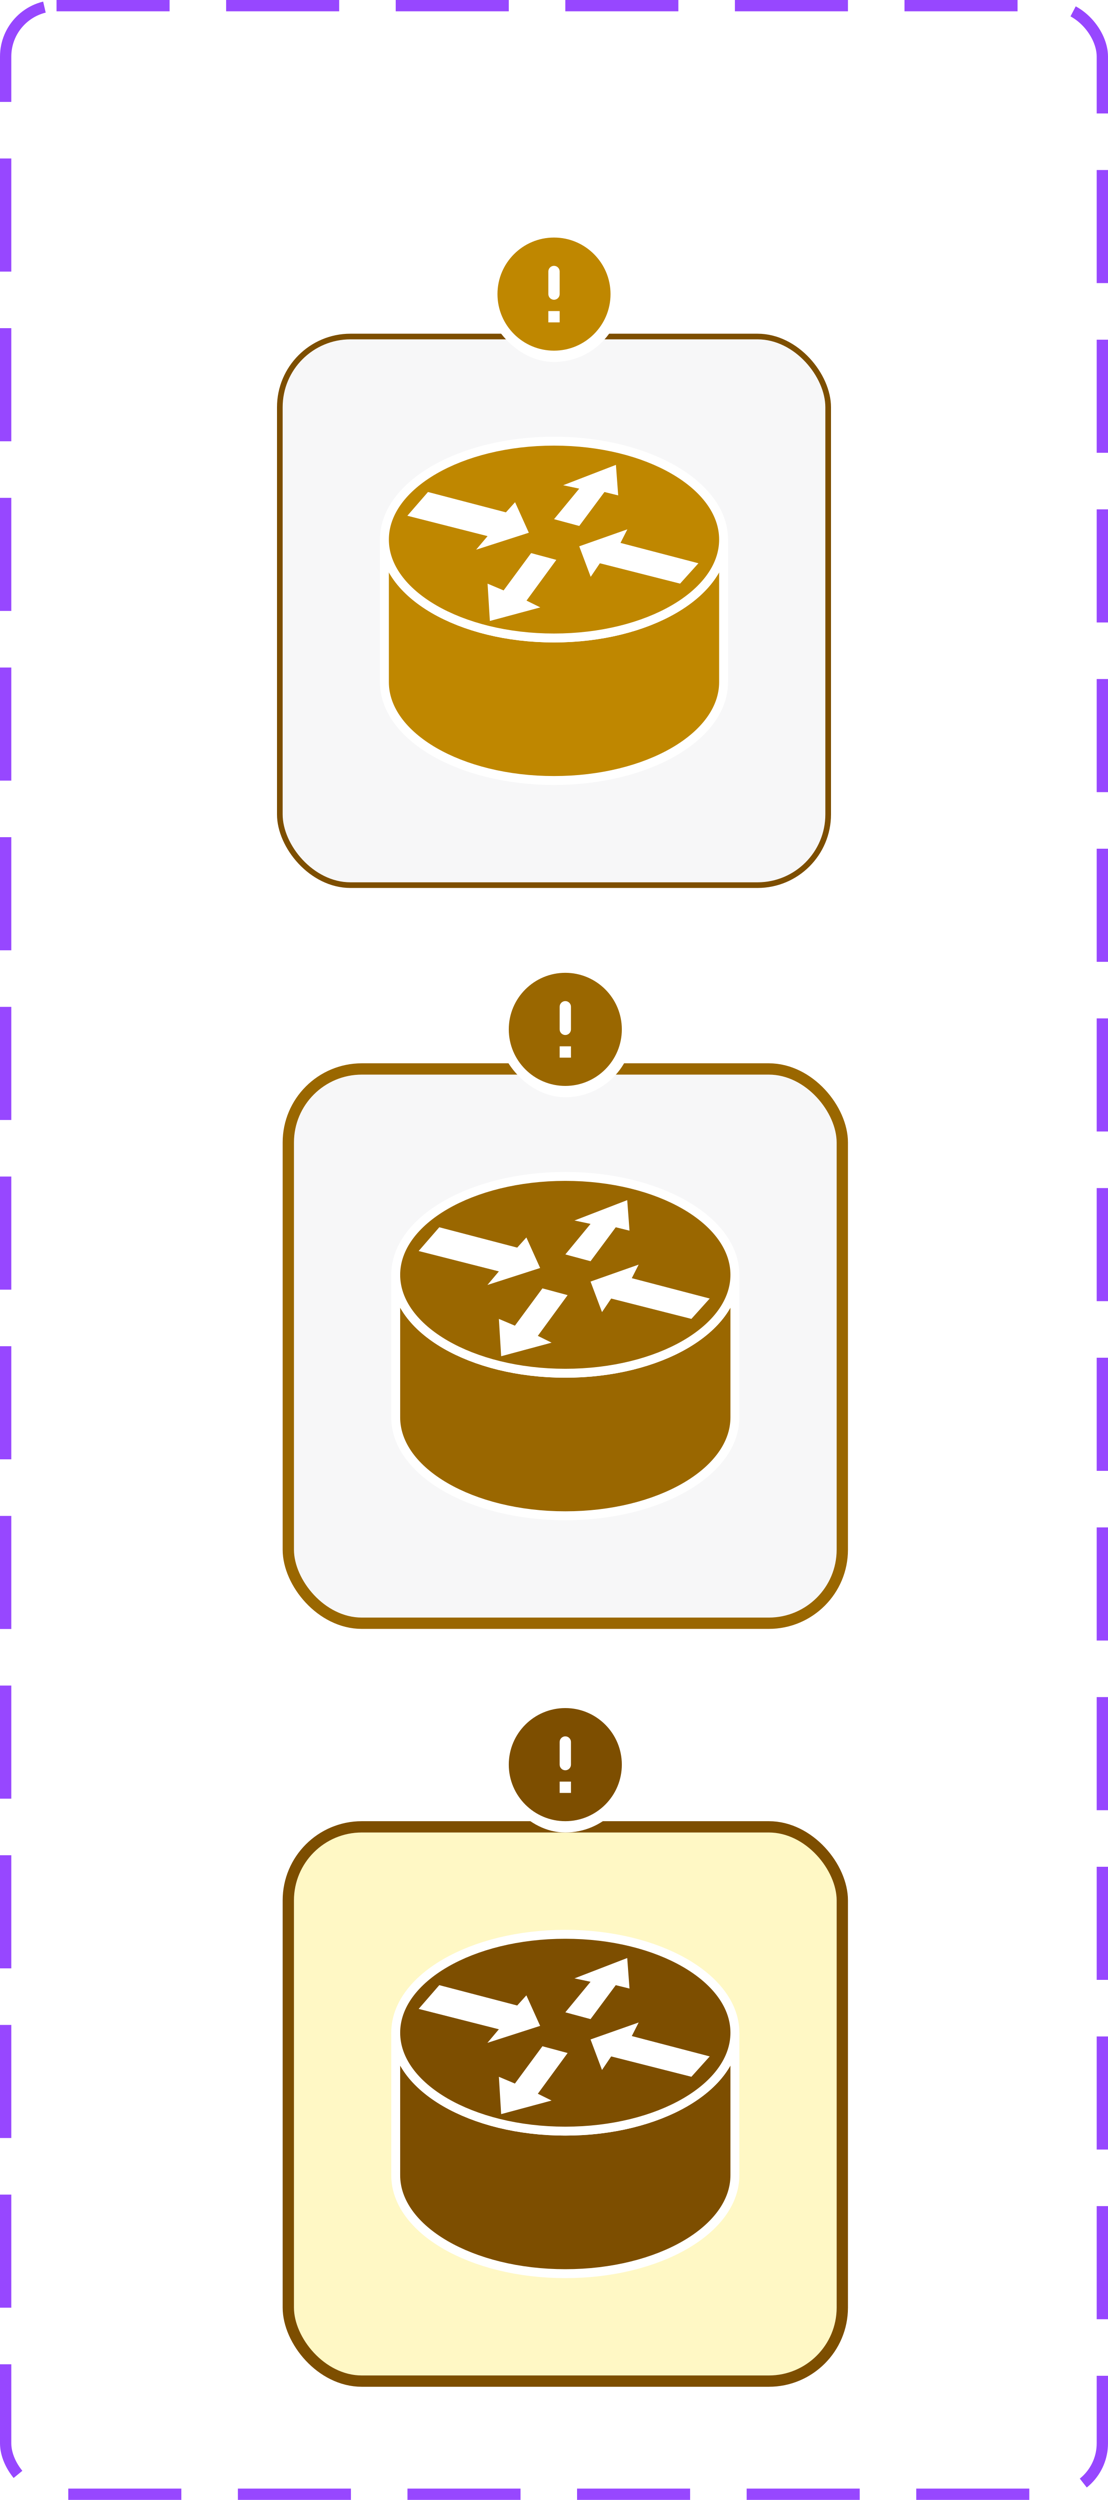 <svg width="98" height="221" viewBox="0 0 98 221" fill="none" xmlns="http://www.w3.org/2000/svg">
<g id="Mild_Alert">
<rect x="0.5" y="0.5" width="97" height="220" rx="4.5" stroke="#9747FF" stroke-dasharray="10 5"/>
<g id="Property 1=enabled">
<g id="nodeLarge" filter="url(#filter0_ddd_719_102606)">
<rect x="25" y="26" width="48" height="48" rx="6" fill="#F7F7F8"/>
<rect x="24.75" y="25.75" width="48.5" height="48.5" rx="6.25" stroke="#7D4E00" stroke-width="0.5"/>
<g id="router">
<g id="A">
<path id="Vector" fill-rule="evenodd" clip-rule="evenodd" d="M64 43.7C64 48.5 57.311 52.4 49 52.4C40.689 52.4 34 48.5 34 43.7V56.3C34 61.1 40.689 65 49 65C57.311 65 64 61.1 64 56.3V43.7Z" fill="#BF8700"/>
<path id="Vector_2" fill-rule="evenodd" clip-rule="evenodd" d="M64 43.7C64 48.5 57.311 52.4 49 52.4C40.689 52.4 34 48.5 34 43.7V56.3C34 61.1 40.689 65 49 65C57.311 65 64 61.1 64 56.3V43.7Z" stroke="white" stroke-width="0.788" stroke-linecap="round"/>
<path id="Vector_3" fill-rule="evenodd" clip-rule="evenodd" d="M49 52.4C57.311 52.4 64 48.499 64 43.699C64 38.899 57.311 35 49 35C40.689 35 34 38.9 34 43.7C34 48.5 40.689 52.4 49 52.4V52.4Z" fill="#BF8700"/>
<path id="Vector_4" fill-rule="evenodd" clip-rule="evenodd" d="M49 52.4C57.311 52.4 64 48.499 64 43.699C64 38.899 57.311 35 49 35C40.689 35 34 38.9 34 43.7C34 48.5 40.689 52.4 49 52.4V52.4Z" stroke="white" stroke-width="0.788" stroke-linecap="round"/>
<path id="Vector_5" fill-rule="evenodd" clip-rule="evenodd" d="M45.556 40.395L46.773 43.095L42.111 44.596L43.124 43.396L36.029 41.595L37.854 39.495L44.746 41.295L45.557 40.395H45.556ZM52.246 46.995L51.232 44.295L55.489 42.795L54.881 43.995L61.773 45.795L60.152 47.595L53.057 45.795L52.246 46.995H52.246ZM49.813 38.896L54.476 37.096L54.678 39.796L53.462 39.496L51.232 42.497L49.003 41.897L51.232 39.197L49.813 38.897V38.896ZM47.787 49.696L43.327 50.896L43.124 47.596L44.543 48.196L46.976 44.896L49.205 45.495L46.57 49.095L47.786 49.696H47.787Z" fill="white"/>
</g>
</g>
</g>
<g id="error">
<rect x="43" y="20" width="12" height="12" rx="6" fill="white"/>
<g id="Vector_6">
<path d="M49 21C46.24 21 44 23.24 44 26C44 28.76 46.24 31 49 31C51.76 31 54 28.76 54 26C54 23.24 51.76 21 49 21ZM49 26.5C48.725 26.5 48.5 26.275 48.5 26V24C48.5 23.725 48.725 23.5 49 23.5C49.275 23.5 49.5 23.725 49.5 24V26C49.5 26.275 49.275 26.5 49 26.5ZM49.5 28.5H48.5V27.5H49.5V28.5Z" fill="white"/>
<path d="M49 21C46.24 21 44 23.24 44 26C44 28.76 46.24 31 49 31C51.76 31 54 28.76 54 26C54 23.24 51.76 21 49 21ZM49 26.5C48.725 26.5 48.5 26.275 48.5 26V24C48.5 23.725 48.725 23.5 49 23.5C49.275 23.5 49.5 23.725 49.5 24V26C49.5 26.275 49.275 26.5 49 26.5ZM49.5 28.5H48.5V27.5H49.5V28.5Z" fill="#BF8700"/>
</g>
</g>
</g>
<g id="Property 1=hover">
<g id="nodeLarge_2" filter="url(#filter1_ddd_719_102606)">
<rect x="26" y="91" width="48" height="48" rx="6" fill="#F7F7F8"/>
<rect x="25.5" y="90.5" width="49" height="49" rx="6.5" stroke="#9A6700"/>
<g id="router_2">
<g id="A_2">
<path id="Vector_7" fill-rule="evenodd" clip-rule="evenodd" d="M65 108.7C65 113.5 58.311 117.4 50 117.4C41.689 117.4 35 113.5 35 108.7V121.3C35 126.1 41.689 130 50 130C58.311 130 65 126.1 65 121.3V108.7Z" fill="#9A6700"/>
<path id="Vector_8" fill-rule="evenodd" clip-rule="evenodd" d="M65 108.7C65 113.5 58.311 117.4 50 117.4C41.689 117.4 35 113.5 35 108.7V121.3C35 126.1 41.689 130 50 130C58.311 130 65 126.1 65 121.3V108.7Z" stroke="white" stroke-width="0.788" stroke-linecap="round"/>
<path id="Vector_9" fill-rule="evenodd" clip-rule="evenodd" d="M50 117.4C58.311 117.4 65 113.499 65 108.699C65 103.899 58.311 100 50 100C41.689 100 35 103.9 35 108.7C35 113.5 41.689 117.4 50 117.4V117.4Z" fill="#9A6700"/>
<path id="Vector_10" fill-rule="evenodd" clip-rule="evenodd" d="M50 117.4C58.311 117.4 65 113.499 65 108.699C65 103.899 58.311 100 50 100C41.689 100 35 103.9 35 108.7C35 113.5 41.689 117.4 50 117.4V117.4Z" stroke="white" stroke-width="0.788" stroke-linecap="round"/>
<path id="Vector_11" fill-rule="evenodd" clip-rule="evenodd" d="M46.556 105.395L47.773 108.095L43.111 109.596L44.124 108.396L37.029 106.595L38.854 104.495L45.746 106.295L46.557 105.395H46.556ZM53.246 111.995L52.232 109.295L56.489 107.795L55.881 108.995L62.773 110.795L61.152 112.595L54.057 110.795L53.246 111.995H53.246ZM50.813 103.896L55.476 102.096L55.678 104.796L54.462 104.496L52.232 107.497L50.003 106.897L52.232 104.197L50.813 103.897V103.896ZM48.787 114.696L44.327 115.896L44.124 112.596L45.543 113.196L47.976 109.896L50.205 110.495L47.57 114.095L48.786 114.696H48.787Z" fill="white"/>
</g>
</g>
</g>
<g id="error_2">
<rect x="44" y="85" width="12" height="12" rx="6" fill="white"/>
<path id="Vector_12" d="M50 86C47.24 86 45 88.24 45 91C45 93.76 47.24 96 50 96C52.76 96 55 93.76 55 91C55 88.24 52.76 86 50 86ZM50 91.5C49.725 91.5 49.5 91.275 49.5 91V89C49.5 88.725 49.725 88.5 50 88.5C50.275 88.5 50.5 88.725 50.5 89V91C50.5 91.275 50.275 91.5 50 91.5ZM50.5 93.5H49.5V92.5H50.5V93.5Z" fill="#9A6700"/>
</g>
</g>
<g id="Property 1=selected">
<g id="nodeLarge_3" filter="url(#filter2_ddd_719_102606)">
<rect x="26" y="156" width="48" height="48" rx="6" fill="#FFF8C5"/>
<rect x="25.5" y="155.5" width="49" height="49" rx="6.5" stroke="#7D4E00"/>
<g id="router_3">
<g id="A_3">
<path id="Vector_13" fill-rule="evenodd" clip-rule="evenodd" d="M65 173.7C65 178.5 58.311 182.4 50 182.4C41.689 182.4 35 178.5 35 173.7V186.3C35 191.1 41.689 195 50 195C58.311 195 65 191.1 65 186.3V173.7Z" fill="#7D4E00"/>
<path id="Vector_14" fill-rule="evenodd" clip-rule="evenodd" d="M65 173.7C65 178.5 58.311 182.4 50 182.4C41.689 182.4 35 178.5 35 173.7V186.3C35 191.1 41.689 195 50 195C58.311 195 65 191.1 65 186.3V173.7Z" stroke="white" stroke-width="0.788" stroke-linecap="round"/>
<path id="Vector_15" fill-rule="evenodd" clip-rule="evenodd" d="M50 182.4C58.311 182.4 65 178.499 65 173.699C65 168.899 58.311 165 50 165C41.689 165 35 168.9 35 173.7C35 178.5 41.689 182.4 50 182.4V182.4Z" fill="#7D4E00"/>
<path id="Vector_16" fill-rule="evenodd" clip-rule="evenodd" d="M50 182.4C58.311 182.4 65 178.499 65 173.699C65 168.899 58.311 165 50 165C41.689 165 35 168.9 35 173.7C35 178.5 41.689 182.4 50 182.4V182.4Z" stroke="white" stroke-width="0.788" stroke-linecap="round"/>
<path id="Vector_17" fill-rule="evenodd" clip-rule="evenodd" d="M46.556 170.395L47.773 173.095L43.111 174.596L44.124 173.396L37.029 171.595L38.854 169.495L45.746 171.295L46.557 170.395H46.556ZM53.246 176.995L52.232 174.295L56.489 172.795L55.881 173.995L62.773 175.795L61.152 177.595L54.057 175.795L53.246 176.995H53.246ZM50.813 168.896L55.476 167.096L55.678 169.796L54.462 169.496L52.232 172.497L50.003 171.897L52.232 169.197L50.813 168.897V168.896ZM48.787 179.696L44.327 180.896L44.124 177.596L45.543 178.196L47.976 174.896L50.205 175.495L47.57 179.095L48.786 179.696H48.787Z" fill="white"/>
</g>
</g>
</g>
<g id="error_3">
<rect x="44" y="150" width="12" height="12" rx="6" fill="white"/>
<path id="Vector_18" d="M50 151C47.24 151 45 153.24 45 156C45 158.76 47.24 161 50 161C52.76 161 55 158.76 55 156C55 153.24 52.76 151 50 151ZM50 156.5C49.725 156.5 49.5 156.275 49.5 156V154C49.5 153.725 49.725 153.5 50 153.5C50.275 153.5 50.5 153.725 50.5 154V156C50.5 156.275 50.275 156.5 50 156.5ZM50.5 158.5H49.5V157.5H50.5V158.5Z" fill="#7D4E00"/>
</g>
</g>
</g>
<defs>
<filter id="filter0_ddd_719_102606" x="21.5" y="23.5" width="55" height="55" filterUnits="userSpaceOnUse" color-interpolation-filters="sRGB">
<feFlood flood-opacity="0" result="BackgroundImageFix"/>
<feColorMatrix in="SourceAlpha" type="matrix" values="0 0 0 0 0 0 0 0 0 0 0 0 0 0 0 0 0 0 127 0" result="hardAlpha"/>
<feMorphology radius="1" operator="erode" in="SourceAlpha" result="effect1_dropShadow_719_102606"/>
<feOffset dy="2"/>
<feGaussianBlur stdDeviation="0.5"/>
<feComposite in2="hardAlpha" operator="out"/>
<feColorMatrix type="matrix" values="0 0 0 0 0 0 0 0 0 0 0 0 0 0 0 0 0 0 0.2 0"/>
<feBlend mode="normal" in2="BackgroundImageFix" result="effect1_dropShadow_719_102606"/>
<feColorMatrix in="SourceAlpha" type="matrix" values="0 0 0 0 0 0 0 0 0 0 0 0 0 0 0 0 0 0 127 0" result="hardAlpha"/>
<feOffset dy="1"/>
<feGaussianBlur stdDeviation="0.5"/>
<feComposite in2="hardAlpha" operator="out"/>
<feColorMatrix type="matrix" values="0 0 0 0 0 0 0 0 0 0 0 0 0 0 0 0 0 0 0.14 0"/>
<feBlend mode="normal" in2="effect1_dropShadow_719_102606" result="effect2_dropShadow_719_102606"/>
<feColorMatrix in="SourceAlpha" type="matrix" values="0 0 0 0 0 0 0 0 0 0 0 0 0 0 0 0 0 0 127 0" result="hardAlpha"/>
<feOffset dy="1"/>
<feGaussianBlur stdDeviation="1.5"/>
<feComposite in2="hardAlpha" operator="out"/>
<feColorMatrix type="matrix" values="0 0 0 0 0 0 0 0 0 0 0 0 0 0 0 0 0 0 0.12 0"/>
<feBlend mode="normal" in2="effect2_dropShadow_719_102606" result="effect3_dropShadow_719_102606"/>
<feBlend mode="normal" in="SourceGraphic" in2="effect3_dropShadow_719_102606" result="shape"/>
</filter>
<filter id="filter1_ddd_719_102606" x="22" y="88" width="56" height="56" filterUnits="userSpaceOnUse" color-interpolation-filters="sRGB">
<feFlood flood-opacity="0" result="BackgroundImageFix"/>
<feColorMatrix in="SourceAlpha" type="matrix" values="0 0 0 0 0 0 0 0 0 0 0 0 0 0 0 0 0 0 127 0" result="hardAlpha"/>
<feMorphology radius="1" operator="erode" in="SourceAlpha" result="effect1_dropShadow_719_102606"/>
<feOffset dy="2"/>
<feGaussianBlur stdDeviation="0.5"/>
<feComposite in2="hardAlpha" operator="out"/>
<feColorMatrix type="matrix" values="0 0 0 0 0 0 0 0 0 0 0 0 0 0 0 0 0 0 0.2 0"/>
<feBlend mode="normal" in2="BackgroundImageFix" result="effect1_dropShadow_719_102606"/>
<feColorMatrix in="SourceAlpha" type="matrix" values="0 0 0 0 0 0 0 0 0 0 0 0 0 0 0 0 0 0 127 0" result="hardAlpha"/>
<feOffset dy="1"/>
<feGaussianBlur stdDeviation="0.5"/>
<feComposite in2="hardAlpha" operator="out"/>
<feColorMatrix type="matrix" values="0 0 0 0 0 0 0 0 0 0 0 0 0 0 0 0 0 0 0.14 0"/>
<feBlend mode="normal" in2="effect1_dropShadow_719_102606" result="effect2_dropShadow_719_102606"/>
<feColorMatrix in="SourceAlpha" type="matrix" values="0 0 0 0 0 0 0 0 0 0 0 0 0 0 0 0 0 0 127 0" result="hardAlpha"/>
<feOffset dy="1"/>
<feGaussianBlur stdDeviation="1.5"/>
<feComposite in2="hardAlpha" operator="out"/>
<feColorMatrix type="matrix" values="0 0 0 0 0 0 0 0 0 0 0 0 0 0 0 0 0 0 0.12 0"/>
<feBlend mode="normal" in2="effect2_dropShadow_719_102606" result="effect3_dropShadow_719_102606"/>
<feBlend mode="normal" in="SourceGraphic" in2="effect3_dropShadow_719_102606" result="shape"/>
</filter>
<filter id="filter2_ddd_719_102606" x="20" y="151" width="60" height="60" filterUnits="userSpaceOnUse" color-interpolation-filters="sRGB">
<feFlood flood-opacity="0" result="BackgroundImageFix"/>
<feColorMatrix in="SourceAlpha" type="matrix" values="0 0 0 0 0 0 0 0 0 0 0 0 0 0 0 0 0 0 127 0" result="hardAlpha"/>
<feMorphology radius="2" operator="erode" in="SourceAlpha" result="effect1_dropShadow_719_102606"/>
<feOffset dy="3"/>
<feGaussianBlur stdDeviation="0.5"/>
<feComposite in2="hardAlpha" operator="out"/>
<feColorMatrix type="matrix" values="0 0 0 0 0 0 0 0 0 0 0 0 0 0 0 0 0 0 0.2 0"/>
<feBlend mode="normal" in2="BackgroundImageFix" result="effect1_dropShadow_719_102606"/>
<feColorMatrix in="SourceAlpha" type="matrix" values="0 0 0 0 0 0 0 0 0 0 0 0 0 0 0 0 0 0 127 0" result="hardAlpha"/>
<feOffset dy="2"/>
<feGaussianBlur stdDeviation="1"/>
<feComposite in2="hardAlpha" operator="out"/>
<feColorMatrix type="matrix" values="0 0 0 0 0 0 0 0 0 0 0 0 0 0 0 0 0 0 0.14 0"/>
<feBlend mode="normal" in2="effect1_dropShadow_719_102606" result="effect2_dropShadow_719_102606"/>
<feColorMatrix in="SourceAlpha" type="matrix" values="0 0 0 0 0 0 0 0 0 0 0 0 0 0 0 0 0 0 127 0" result="hardAlpha"/>
<feOffset dy="1"/>
<feGaussianBlur stdDeviation="2.5"/>
<feComposite in2="hardAlpha" operator="out"/>
<feColorMatrix type="matrix" values="0 0 0 0 0 0 0 0 0 0 0 0 0 0 0 0 0 0 0.12 0"/>
<feBlend mode="normal" in2="effect2_dropShadow_719_102606" result="effect3_dropShadow_719_102606"/>
<feBlend mode="normal" in="SourceGraphic" in2="effect3_dropShadow_719_102606" result="shape"/>
</filter>
</defs>
</svg>

